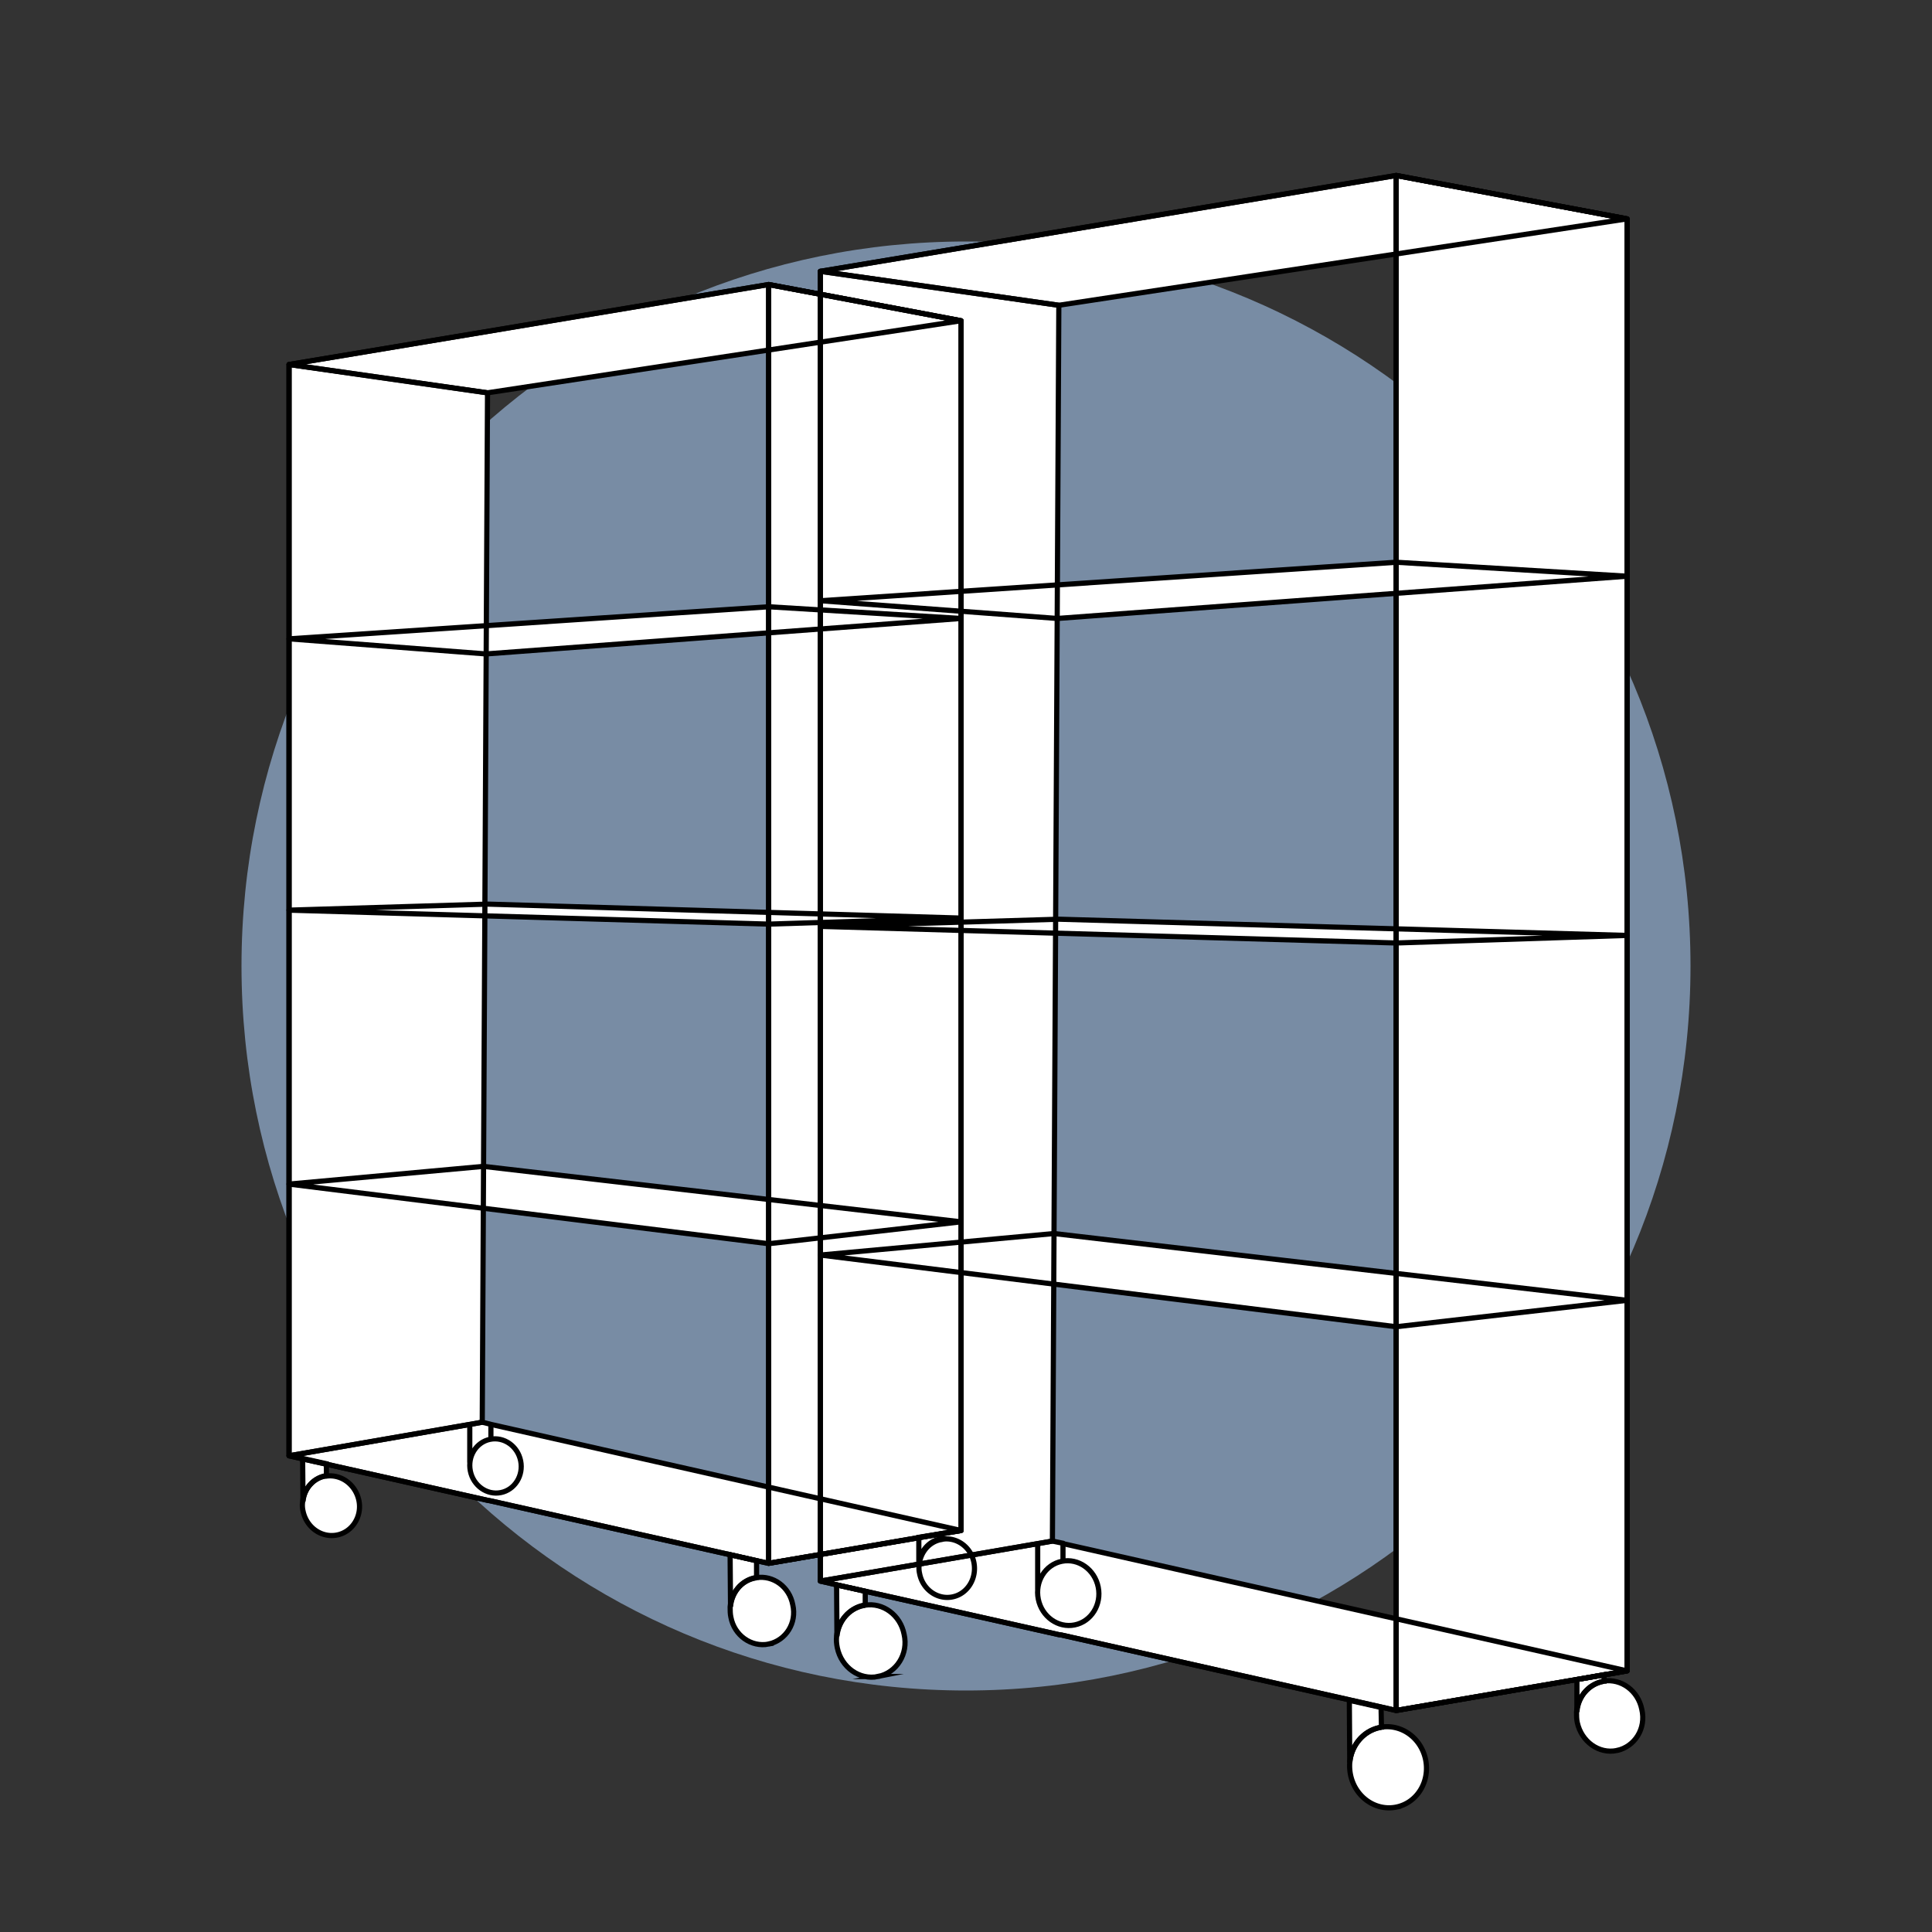 <svg viewBox="0 0 187 187" fill="none" xmlns="http://www.w3.org/2000/svg"><rect x="0" y="0" width="187" height="187" fill="#333333" stroke="none"/><path d="M93.5 163.625c38.729 0 70.125-31.396 70.125-70.125S132.229 23.375 93.5 23.375 23.375 54.771 23.375 93.5s31.396 70.125 70.125 70.125z" fill="#788CA4"/><path d="M91.162 148.979v-.511l1.863-.329V31.045l-18.627-3.506-46.421 7.742v105.59l1.314.292.037 4.164c-.037.292 0 .584.037.876.328 1.571 1.79 2.63 3.287 2.338 1.497-.292 2.447-1.826 2.118-3.433-.292-1.534-1.717-2.594-3.178-2.338v-1.096l15.596 3.507.219.036 23.266 5.223v.584l.036 4.456c-.037.329 0 .658.073.986.365 1.753 2.009 2.922 3.652 2.593 1.68-.328 2.74-2.045 2.374-3.834-.328-1.717-1.899-2.886-3.542-2.63v-1.607l1.168.255 14.537-2.483v2.593c-.037.292 0 .548.036.84.292 1.534 1.753 2.557 3.178 2.265 1.46-.293 2.374-1.79 2.045-3.324-.292-1.388-1.644-2.411-3.068-2.155zm-16.764-5.04l-26.845-6.063-.876-.183.11-20.709 27.61 3.434v23.521zm0-27.831l-27.575-3.214.11-24.252 27.465.804v26.662zm0-27.794l-27.21-.767h-.256l.11-24.252 27.32-2.045v27.064h.036zm0-29.584l-27.32 1.826.11-22.535 27.21-4.127V58.73z" fill="#fff"/><path d="M155.262 162.712v-.621l2.227-.402V21.184l-22.352-4.2-55.735 9.276v126.773l1.57.365.037 4.968v.036c-.036.365 0 .694.073 1.059.402 1.9 2.155 3.141 3.945 2.776 1.79-.365 2.922-2.191 2.557-4.091-.366-1.862-2.082-3.104-3.799-2.812v-1.351l18.737 4.2.255.073 27.904 6.282v.694l.037 5.332c-.037.366 0 .767.073 1.169.438 2.119 2.41 3.543 4.419 3.141 2.009-.402 3.287-2.447 2.849-4.602-.402-2.082-2.301-3.469-4.273-3.141v-1.935l1.388.328 17.458-2.995v3.105c-.037.328 0 .694.073 1.022.365 1.863 2.082 3.068 3.835 2.703 1.753-.365 2.849-2.118 2.483-3.981-.438-1.716-2.045-2.922-3.761-2.666zm-20.125-6.026l-32.214-7.269-1.059-.219.11-24.872 33.127 4.127v28.233h.036zm0-33.419l-33.127-3.835.146-29.11 32.945.95v31.995h.036zm0-33.346l-32.652-.95h-.292l.146-29.11 32.798-2.446V89.92zm0-35.501l-32.798 2.191.146-27.063 32.652-4.968v29.84z" fill="#fff"/><path d="M74.398 27.539v123.778l18.627-3.178V31.045l-18.627-3.506zm0 0v123.778l-1.169-.256-2.593-.585-23.229-5.222-.22-.037-15.631-3.506-2.301-.511-1.278-.293V35.281l46.42-7.742z" stroke="#000" stroke-width=".5" stroke-miterlimit="10" stroke-linecap="round" stroke-linejoin="round"/><path d="M47.188 38.02l45.837-6.975-18.627-3.506-46.421 7.742 19.21 2.74zm45.837 110.119l-1.388.219-2.374.402-14.865 2.557-1.169-.256-2.593-.585-23.229-5.222-.22-.037-15.631-3.506-2.301-.511-1.278-.293 3.36-.584 14.134-2.447 1.206-.219.876.219 26.845 6.063 18.627 4.2z" stroke="#000" stroke-width=".5" stroke-miterlimit="10" stroke-linecap="round" stroke-linejoin="round"/><path d="M47.188 38.02l-.511 99.636-18.7 3.251V35.281l19.21 2.74zm45.837-6.975l-18.627-3.506v123.778l18.627-3.178V31.045z" stroke="#000" stroke-width=".5" stroke-miterlimit="10" stroke-linecap="round" stroke-linejoin="round"/><path d="M27.977 61.834l46.42-3.105 18.628 1.133-45.983 3.433-19.065-1.461zm0 26.26l19.21-.584 45.838 1.351-18.627.584-46.421-1.35zm0 26.516l18.81-1.716 46.238 5.368-18.627 2.119-46.421-5.771z" stroke="#000" stroke-width=".5" stroke-miterlimit="10" stroke-linecap="round" stroke-linejoin="round"/><path d="M92.185 154.567c-1.46.292-2.885-.731-3.177-2.265a2.199 2.199 0 01-.037-.84c.11-1.205.95-2.228 2.119-2.447.036 0 .073 0 .11-.036 1.424-.219 2.775.767 3.067 2.264.292 1.534-.62 3.032-2.082 3.324z" stroke="#000" stroke-width=".5" stroke-miterlimit="10"/><path d="M91.162 148.431v.511h-.11c-1.169.22-2.009 1.242-2.118 2.448v-2.594l2.228-.365zm-16.765 10.702c-1.68.328-3.323-.841-3.652-2.594-.073-.328-.073-.657-.073-.986.11-1.388 1.06-2.556 2.41-2.812.037 0 .074 0 .11-.037 1.644-.255 3.214.877 3.543 2.63.401 1.753-.658 3.433-2.338 3.799z" stroke="#000" stroke-width=".5" stroke-miterlimit="10"/><path d="M73.228 152.668c-.036 0-.072 0-.11.036-1.35.256-2.3 1.461-2.41 2.813l-.036-4.456v-.584l2.556.584v1.607zm-40.613-4.091c-1.497.292-2.958-.73-3.287-2.337a2.393 2.393 0 01-.036-.877c.11-1.205.986-2.264 2.154-2.483h.11c1.461-.22 2.849.803 3.178 2.337.328 1.534-.621 3.068-2.119 3.36z" stroke="#000" stroke-width=".5" stroke-miterlimit="10"/><path d="M31.592 142.807c-.037 0-.073 0-.11.036-1.205.256-2.045 1.278-2.154 2.484l-.037-4.164 2.301.511v1.133zm16.888 1.661c1.344-.271 2.201-1.645 1.915-3.068-.287-1.424-1.61-2.359-2.955-2.088-1.344.271-2.202 1.645-1.915 3.069.287 1.423 1.61 2.358 2.954 2.087zm-3.01-2.903v-3.689m2.046 1.424v-1.424" stroke="#000" stroke-width=".5" stroke-miterlimit="10"/><path d="M135.137 16.983v148.578l22.352-3.835V21.184l-22.352-4.2zm0 0v148.578l-1.424-.329-3.068-.694-27.904-6.282-.256-.036-18.736-4.201-2.776-.621-1.57-.365V26.26l55.734-9.277z" stroke="#000" stroke-width=".5" stroke-miterlimit="10" stroke-linecap="round" stroke-linejoin="round"/><path d="M102.485 29.547l55.004-8.363-22.352-4.2-55.735 9.276 23.083 3.287zm55.004 132.179l-1.643.292-2.849.475-17.86 3.068-1.424-.329-3.068-.694-27.904-6.282-.256-.037-18.736-4.2-2.776-.621-1.57-.365 4.053-.694 16.947-2.922 1.461-.255 1.059.219v.036l32.214 7.268 22.352 5.041z" stroke="#000" stroke-width=".5" stroke-miterlimit="10" stroke-linecap="round" stroke-linejoin="round"/><path d="M102.485 29.547l-.621 119.615-22.462 3.871V26.26l23.083 3.287zm55.004-8.363l-22.352-4.2V165.56l22.352-3.835V21.184z" stroke="#000" stroke-width=".5" stroke-miterlimit="10" stroke-linecap="round" stroke-linejoin="round"/><path d="M79.402 58.145l55.735-3.725 22.352 1.351-55.15 4.09-22.937-1.716zm0 31.52l23.083-.694 55.004 1.57-22.352.731-55.735-1.607zm0 31.812l22.608-2.082 55.479 6.465-22.352 2.556-55.735-6.939z" stroke="#000" stroke-width=".5" stroke-miterlimit="10" stroke-linecap="round" stroke-linejoin="round"/><path d="M156.502 169.433c-1.753.365-3.433-.877-3.835-2.703-.073-.329-.073-.694-.073-1.023.109-1.424 1.132-2.666 2.52-2.958.036 0 .073 0 .109-.037 1.681-.255 3.324.913 3.689 2.739.439 1.863-.694 3.616-2.41 3.982z" stroke="#000" stroke-width=".5" stroke-miterlimit="10"/><path d="M155.261 162.091v.621c-.037 0-.073 0-.11.037-1.424.292-2.411 1.497-2.52 2.958v-3.141l2.63-.475zm-20.125 12.82c-2.009.402-3.981-.986-4.42-3.141a4.311 4.311 0 01-.073-1.169c.146-1.643 1.279-3.068 2.922-3.396.037 0 .11 0 .146-.037 1.972-.292 3.835 1.059 4.273 3.141.439 2.155-.84 4.2-2.848 4.602z" stroke="#000" stroke-width=".5" stroke-miterlimit="10"/><path d="M133.712 167.168c-.037 0-.11 0-.146.036-1.607.329-2.776 1.754-2.922 3.397l-.037-5.332v-.694l3.068.694.037 1.899zm-48.723-4.894c-1.79.365-3.543-.877-3.945-2.776-.073-.365-.11-.731-.073-1.059v-.037c.147-1.461 1.17-2.703 2.593-2.995.037 0 .11 0 .147-.036 1.753-.292 3.433.949 3.798 2.812.438 1.899-.73 3.725-2.52 4.091z" stroke="#000" stroke-width=".5" stroke-miterlimit="10"/><path d="M83.748 155.334c-.036 0-.11 0-.146.037-1.424.292-2.447 1.534-2.593 2.995l-.036-4.968 2.775.621v1.315zm20.27 1.943c1.601-.323 2.622-1.963 2.28-3.663-.343-1.701-1.919-2.818-3.521-2.495-1.602.323-2.622 1.963-2.28 3.663.343 1.701 1.919 2.818 3.521 2.495zm-3.579-3.44v-4.42m2.448 1.68v-1.716" stroke="#000" stroke-width=".5" stroke-miterlimit="10"/></svg>